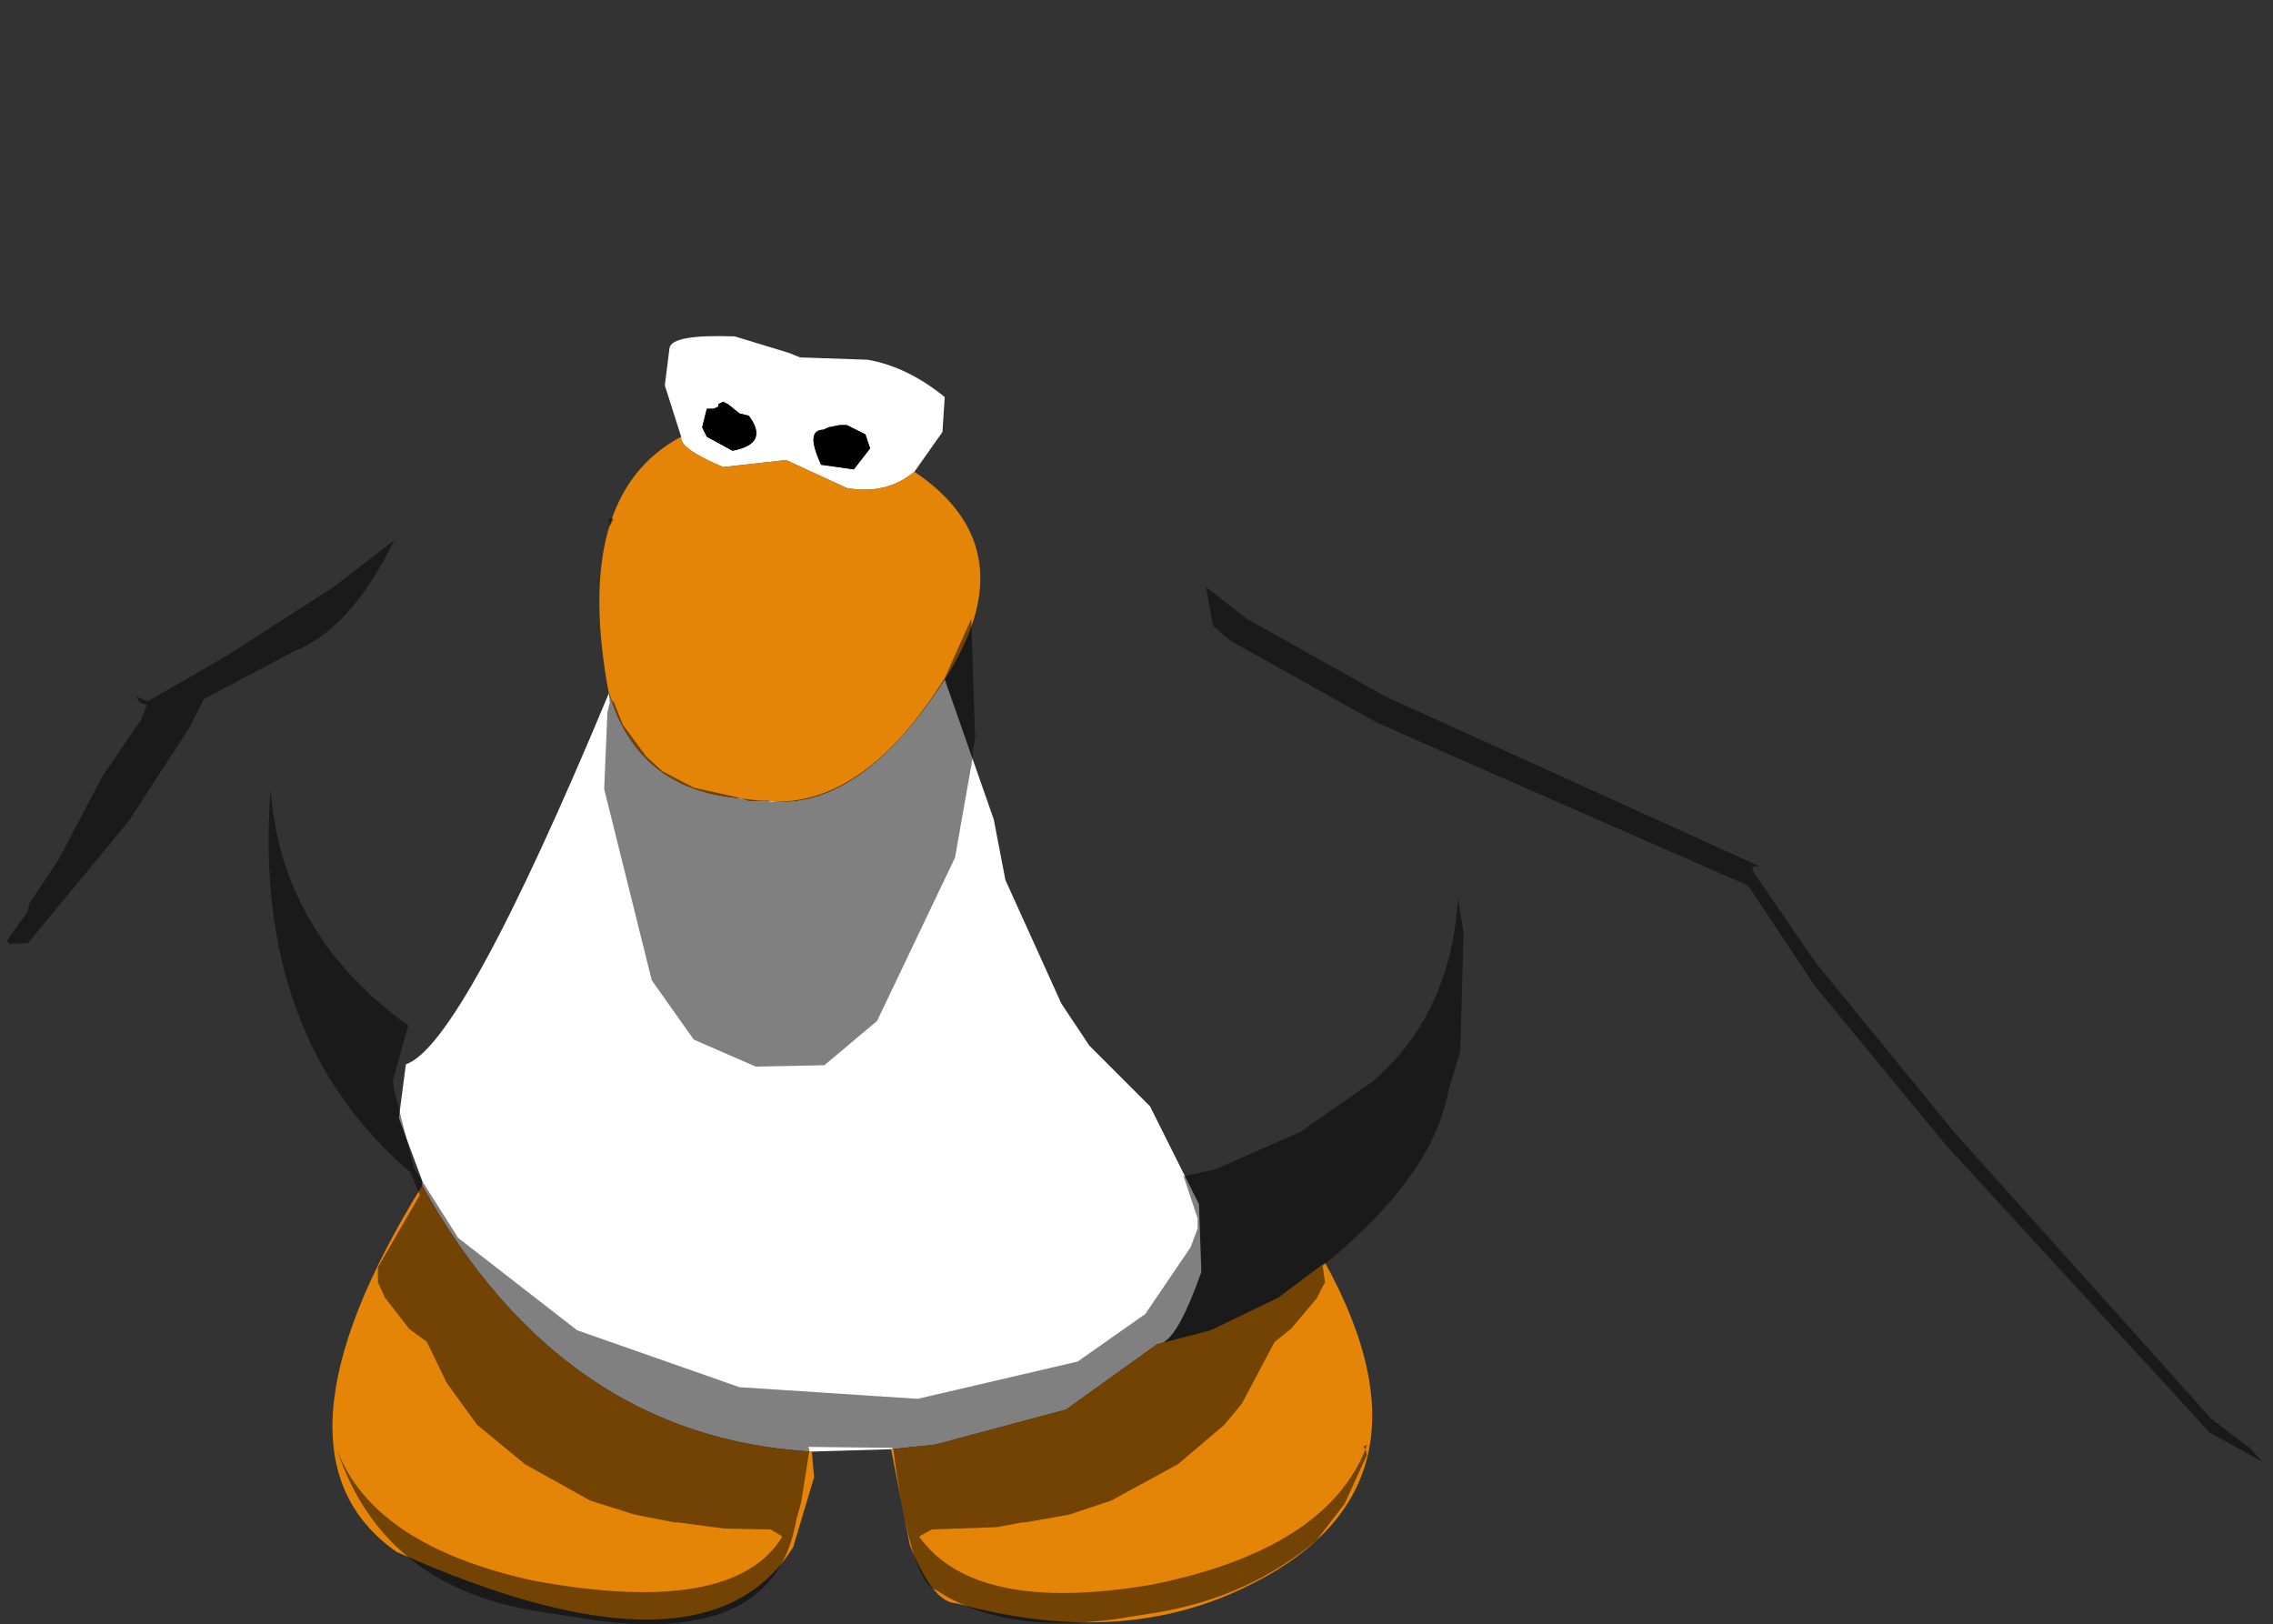<?xml version="1.0" encoding="UTF-8" standalone="no"?>
<svg xmlns:ffdec="https://www.free-decompiler.com/flash" xmlns:xlink="http://www.w3.org/1999/xlink" ffdec:objectType="shape" height="174.05px" width="243.6px" xmlns="http://www.w3.org/2000/svg">
  <rect width="100%" height="100%" fill="#333333" stroke="none"/>
  <g transform="matrix(1.0, 0.0, 0.0, 1.0, 91.75, 73.55)">
    <path d="M-18.75 -26.75 L-20.5 -32.25 -20.0 -36.25 Q-19.75 -37.75 -13.0 -37.5 L-7.25 -35.75 -6.0 -35.25 1.25 -35.0 Q5.5 -34.25 9.5 -31.0 L9.25 -27.25 6.25 -23.0 Q3.25 -20.5 -1.0 -21.25 L-7.5 -24.25 -14.25 -23.5 Q-19.0 -25.5 -18.75 -26.75 M9.5 -0.75 L14.75 14.25 16.0 20.75 22.0 34.0 25.0 38.5 31.5 45.0 36.75 55.5 37.0 62.75 Q34.65 69.45 32.85 70.35 L32.25 70.5 22.5 77.5 8.5 81.25 3.75 81.75 -4.75 82.0 Q-31.5 80.5 -46.5 53.5 L-46.5 53.0 -49.0 46.25 -48.25 40.5 Q-42.25 38.5 -26.5 0.75 L-25.75 2.75 Q-22.25 11.25 -12.25 12.0 L-11.5 12.25 -9.5 12.25 Q0.25 13.5 9.5 -0.75 M-16.5 -27.75 L-16.0 -26.75 -13.25 -25.25 Q-9.25 -26.0 -11.5 -29.0 L-12.5 -29.25 -13.75 -30.25 -14.25 -30.5 -14.75 -30.25 -14.75 -30.0 -15.25 -29.75 -16.0 -29.75 -16.5 -27.75 M1.5 -25.5 L1.0 -27.0 -1.0 -28.0 -1.75 -28.0 -3.0 -27.75 -3.5 -27.5 Q-5.5 -27.5 -3.75 -23.75 L-0.25 -23.25 1.5 -25.5" fill="#ffffff" fill-rule="evenodd" stroke="none"/>
    <path d="M1.5 -25.5 L-0.25 -23.25 -3.75 -23.75 Q-5.5 -27.5 -3.5 -27.5 L-3.0 -27.75 -1.75 -28.0 -1.0 -28.0 1.0 -27.0 1.5 -25.5 M-16.5 -27.75 L-16.0 -29.75 -15.25 -29.75 -14.75 -30.0 -14.75 -30.25 -14.25 -30.5 -13.75 -30.25 -12.5 -29.25 -11.5 -29.0 Q-9.25 -26.0 -13.25 -25.25 L-16.0 -26.75 -16.5 -27.75" fill="#000000" fill-rule="evenodd" stroke="none"/>
    <path d="M6.25 -23.0 Q18.5 -14.75 9.5 -0.75 0.25 13.5 -9.5 12.25 L-11.5 12.25 -12.25 12.0 Q-22.25 11.25 -25.75 2.75 L-26.5 0.75 Q-30.5 -20.5 -18.75 -26.75 -19.0 -25.5 -14.25 -23.5 L-7.5 -24.25 -1.0 -21.25 Q3.25 -20.5 6.25 -23.0 M32.85 70.35 L38.0 69.0 45.25 65.5 50.25 61.75 Q63.75 86.25 41.25 96.75 28.0 103.0 10.75 98.25 8.25 98.25 5.75 92.0 L3.75 81.75 8.5 81.25 22.5 77.5 32.25 70.5 32.85 70.35 M-4.75 82.0 L-4.5 84.75 -6.75 92.25 Q-16.25 107.5 -49.25 92.75 -64.25 82.25 -46.5 53.5 -31.5 80.5 -4.75 82.0" fill="#e58508" fill-rule="evenodd" stroke="none"/>
    <path d="M-91.0 27.25 L-91.75 26.1 -91.65 24.0 -86.4 7.25 -82.4 -2.75 -80.5 -6.4 -76.75 -11.25 -76.75 -11.4 -73.65 -15.15 -73.25 -15.4 -73.0 -15.5 Q-50.9 -39.15 -40.4 -41.9 L-29.75 -54.9 -21.9 -62.9 -12.0 -70.15 Q-5.65 -74.0 0.1 -73.5 3.35 -73.4 9.1 -69.4 L18.0 -61.9 27.1 -51.65 43.75 -28.65 50.6 -26.75 65.35 -20.0 84.1 -9.5 106.0 4.25 110.25 8.0 117.5 11.75 127.35 22.35 137.6 39.85 142.75 50.85 151.85 76.35 151.85 83.75 150.85 83.25 150.75 83.1 149.35 81.6 145.25 78.5 117.75 47.85 102.75 29.5 96.25 20.0 96.0 19.35 96.75 19.25 56.75 1.1 41.85 -7.25 37.5 -10.65 38.25 -6.5 40.1 -4.9 55.75 3.85 60.6 6.0 64.25 19.75 64.5 22.75 Q63.75 35.1 55.35 42.35 L47.6 47.75 38.5 51.75 35.1 52.5 36.6 57.0 36.6 58.1 35.85 60.1 31.0 67.25 23.75 72.35 6.6 76.35 -12.5 75.1 -29.9 69.0 -42.65 59.1 -47.4 51.6 -49.5 43.25 -49.65 42.25 -48.0 36.35 Q-61.65 26.5 -62.75 11.0 L-61.5 2.1 -60.25 -3.75 Q-54.15 -6.15 -49.5 -15.65 L-56.0 -10.65 -67.5 -3.25 -75.9 1.6 -77.15 1.1 -76.75 1.75 -76.0 2.0 -76.65 3.6 -80.75 9.6 -85.5 18.6 -88.65 23.35 -88.75 24.1 -91.0 27.25 M50.0 62.1 L53.5 69.75 55.0 76.1 54.75 81.25 54.35 81.5 54.6 81.75 Q50.25 92.5 31.75 96.25 12.75 99.5 6.75 91.1 L8.1 90.35 15.1 90.1 17.75 89.6 18.1 89.6 22.85 88.75 27.35 87.25 34.5 83.35 39.5 79.1 41.35 76.85 44.85 70.25 46.6 68.85 49.35 65.6 50.25 63.85 50.0 62.1 M-55.65 81.75 L-55.75 81.5 -55.9 81.25 Q-57.5 74.0 -51.25 62.25 L-51.25 63.85 -50.5 65.5 -47.9 68.85 -46.0 70.25 -43.9 74.6 -40.65 79.1 -35.5 83.35 -28.5 87.25 -23.75 88.75 -19.4 89.6 -19.0 89.6 -14.15 90.25 -9.15 90.35 -7.9 91.1 Q-13.15 99.75 -34.5 95.85 -51.75 92.1 -55.65 81.75 M-26.0 -17.9 L-26.15 -18.0 -26.5 -17.9 -26.4 -17.15 -26.0 -17.9 M9.5 -0.9 Q1.0 12.75 -9.15 12.35 L-9.5 12.25 -10.25 12.25 -12.5 12.0 -12.9 11.85 -17.4 10.85 -20.75 9.1 -22.5 7.5 -25.0 4.1 -26.0 1.6 -26.15 1.6 -26.5 0.6 -26.4 1.75 -26.65 2.75 -27.0 11.0 -21.9 31.5 -17.4 37.85 -10.75 40.75 -3.4 40.6 2.25 35.85 10.6 18.35 12.5 7.6 12.5 6.85 12.75 5.6 12.35 -7.25 9.5 -0.9" fill="#cecece" fill-opacity="0.0" fill-rule="evenodd" stroke="none"/>
    <path d="M150.75 83.1 L145.1 80.0 116.75 49.1 102.75 32.1 95.6 21.35 60.6 6.0 55.75 3.85 40.1 -4.9 38.25 -6.5 37.5 -10.65 41.85 -7.25 56.75 1.1 96.75 19.25 96.0 19.35 96.25 20.0 102.75 29.5 117.75 47.85 145.25 78.5 149.35 81.6 150.75 83.1 M64.5 22.75 L65.1 26.35 64.75 39.1 63.5 43.25 Q61.85 52.5 50.0 62.1 L50.25 63.85 49.35 65.6 46.6 68.85 44.85 70.25 41.35 76.85 39.5 79.1 34.5 83.35 27.35 87.25 22.85 88.75 18.1 89.6 17.75 89.6 15.1 90.1 8.1 90.35 6.75 91.1 Q12.75 99.5 31.75 96.25 50.25 92.5 54.6 81.75 L54.35 81.5 54.75 81.25 54.6 81.75 54.75 82.35 52.35 87.6 49.35 91.5 Q42.1 97.6 32.25 99.25 L27.5 100.0 Q15.6 101.5 8.6 96.85 5.85 96.0 4.0 81.85 L4.0 81.75 3.85 81.6 -5.15 81.5 -5.0 81.75 -5.0 81.85 -5.9 87.5 -6.4 89.25 Q-8.65 102.85 -28.5 100.0 L-33.25 99.25 Q-50.65 96.85 -55.65 81.75 -51.75 92.1 -34.5 95.85 -13.15 99.75 -7.9 91.1 L-9.15 90.35 -14.15 90.25 -19.0 89.6 -19.4 89.6 -23.75 88.75 -28.5 87.25 -35.5 83.35 -40.65 79.1 -43.9 74.6 -46.0 70.25 -47.9 68.85 -50.5 65.5 -51.25 63.85 -51.25 62.25 -46.75 54.5 -47.75 52.1 Q-64.75 37.6 -62.75 11.0 -61.65 26.5 -48.0 36.35 L-49.65 42.25 -49.5 43.25 -47.4 51.6 -42.65 59.1 -29.9 69.0 -12.5 75.1 6.6 76.35 23.75 72.35 31.0 67.25 35.85 60.1 36.6 58.1 36.6 57.0 35.1 52.5 38.5 51.75 47.6 47.75 55.35 42.35 Q63.75 35.1 64.5 22.75 M-60.25 -3.75 L-69.9 1.35 -71.5 4.5 -78.0 14.5 -88.75 27.5 -90.75 27.6 -91.0 27.25 -88.75 24.1 -88.65 23.35 -85.5 18.6 -80.75 9.6 -76.65 3.6 -76.0 2.0 -76.75 1.75 -77.15 1.1 -75.9 1.6 -67.5 -3.25 -56.0 -10.65 -49.5 -15.65 Q-54.15 -6.15 -60.25 -3.75 M-26.0 -17.9 L-26.4 -17.15 -26.5 -17.9 -26.15 -18.0 -26.0 -17.9 M9.5 -0.9 L12.35 -7.25 12.75 5.6 12.5 6.85 12.5 7.6 10.6 18.35 2.25 35.85 -3.4 40.6 -10.75 40.75 -17.4 37.85 -21.9 31.5 -27.0 11.0 -26.65 2.75 -26.4 1.75 -26.5 0.6 -26.15 1.6 -26.0 1.6 -25.0 4.1 -22.5 7.5 -20.75 9.1 -17.4 10.85 -12.9 11.85 -12.5 12.0 -10.25 12.25 -9.5 12.25 -9.15 12.35 Q1.0 12.75 9.5 -0.9" fill="#000000" fill-opacity="0.498" fill-rule="evenodd" stroke="none"/>
  </g>
</svg>

